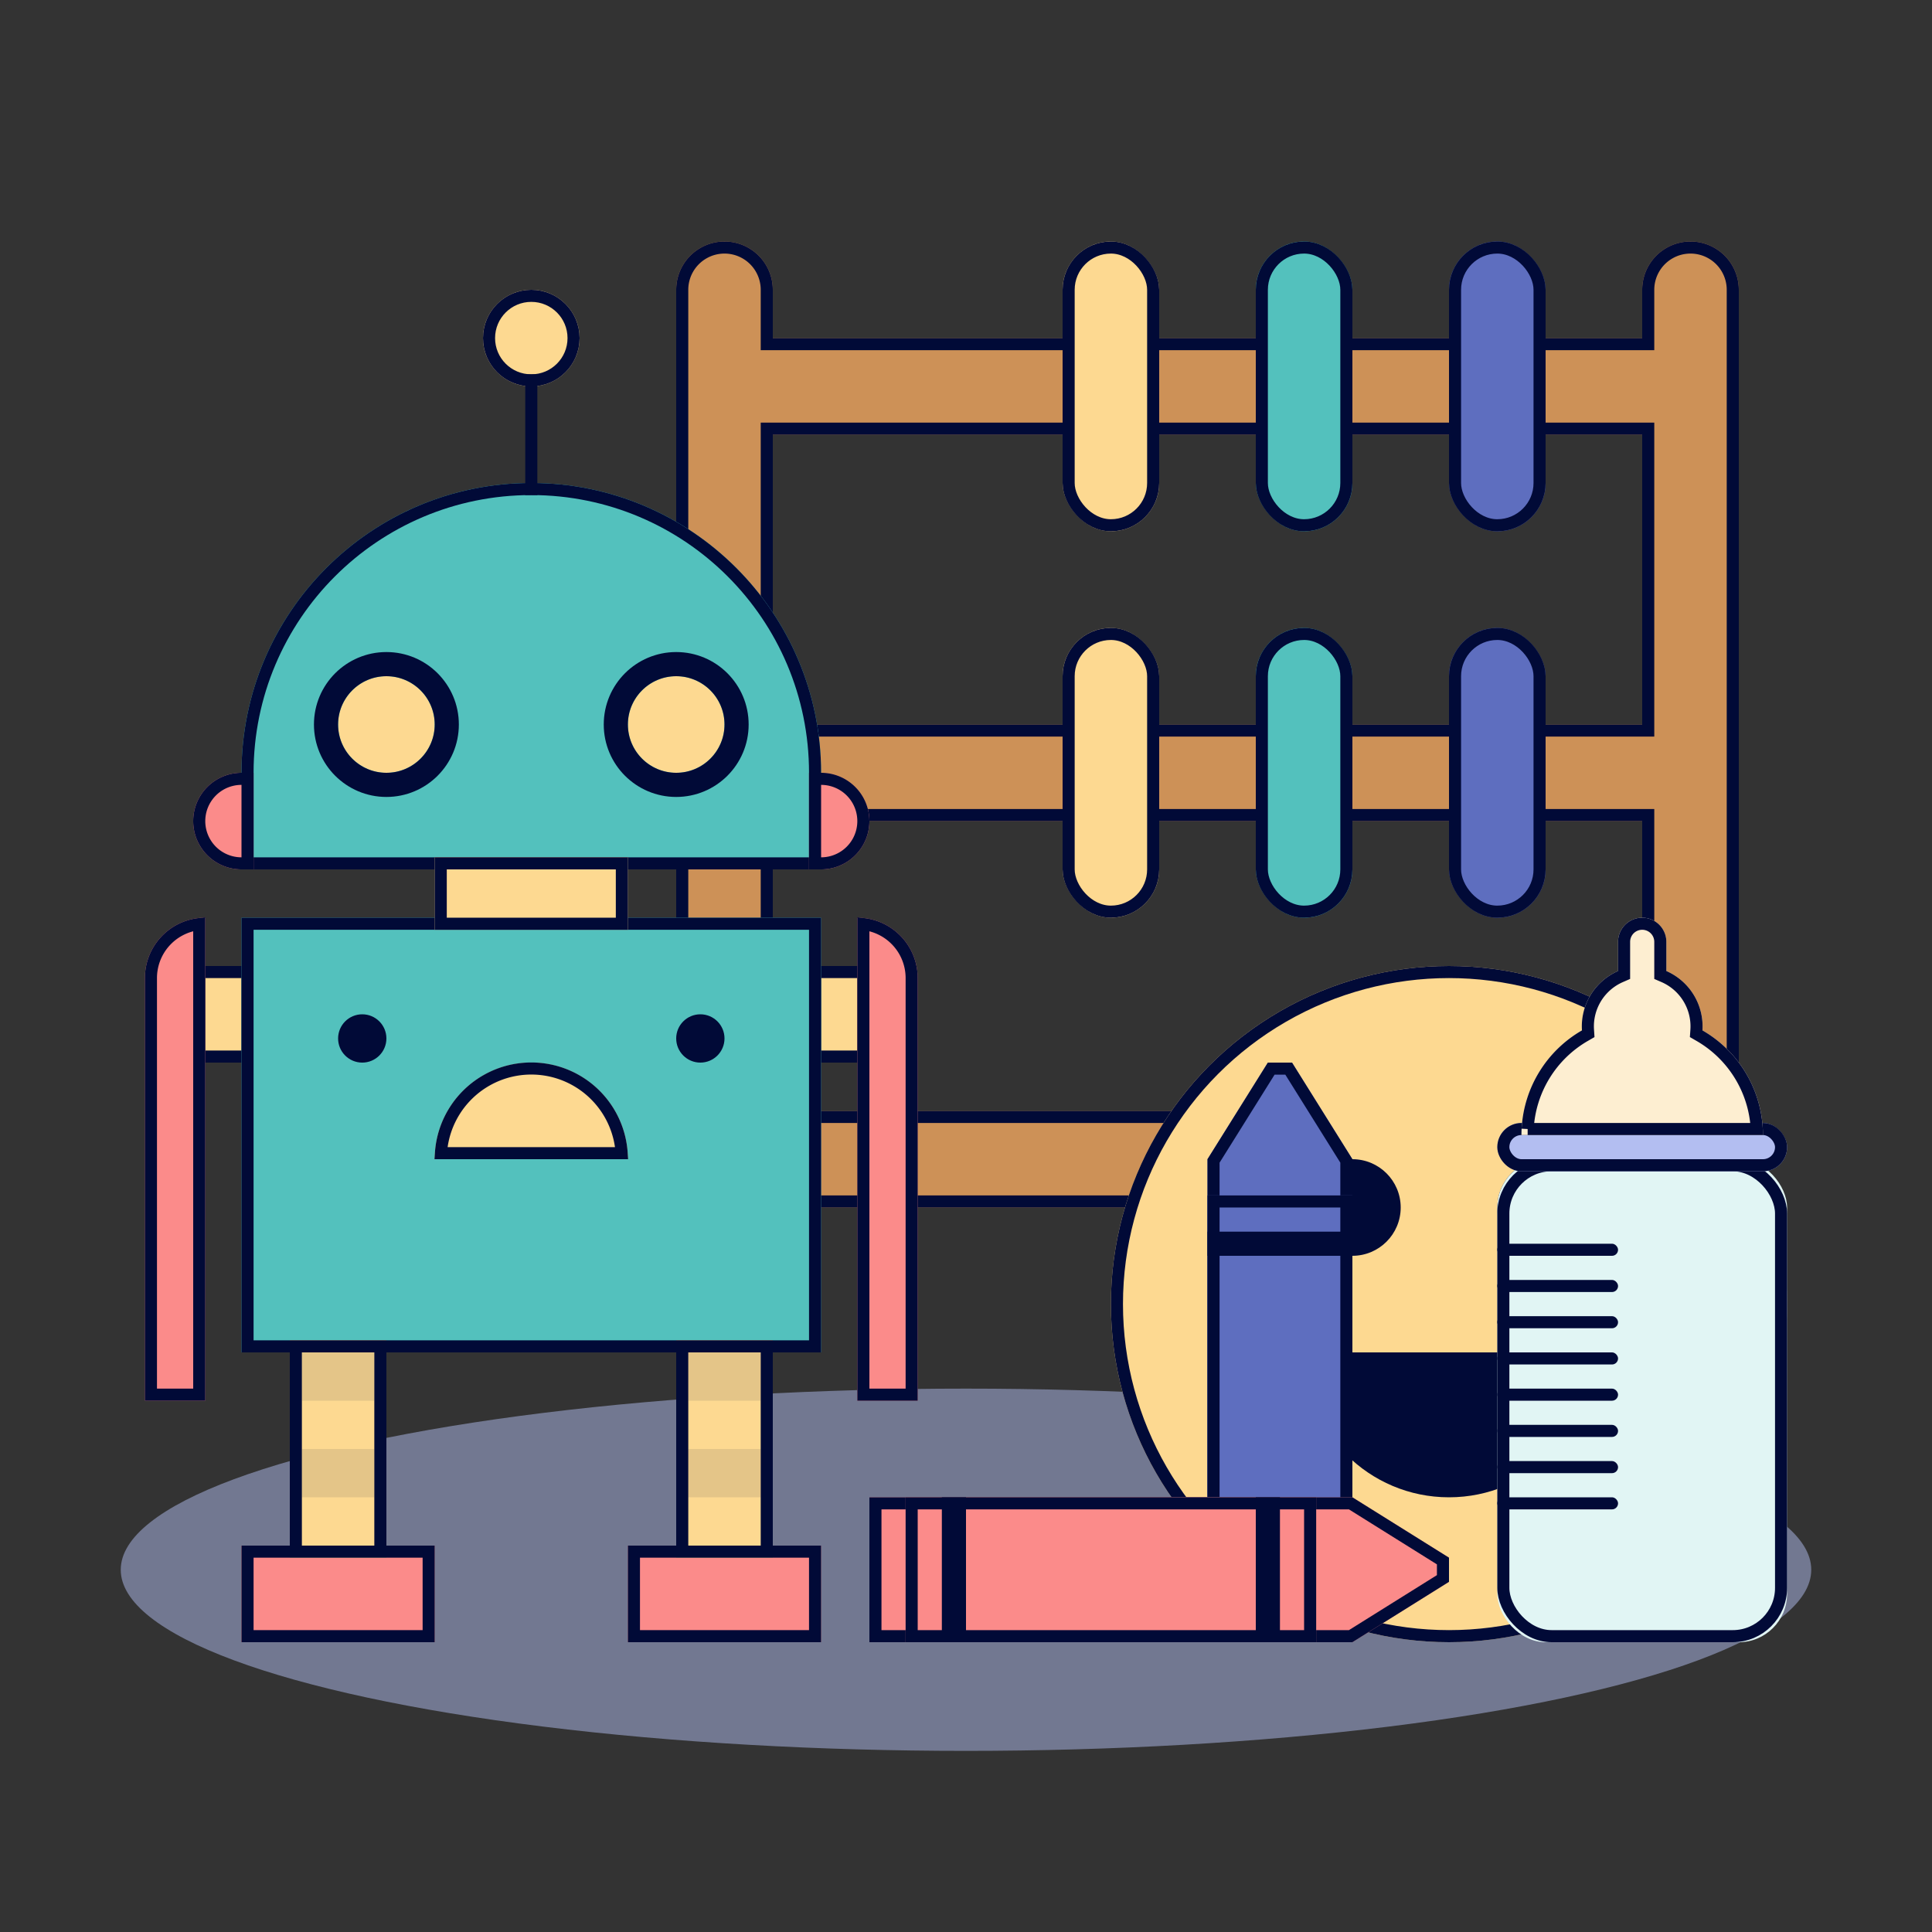 <svg xmlns="http://www.w3.org/2000/svg" xmlns:xlink="http://www.w3.org/1999/xlink" viewBox="0 0 160 160"><rect x="0" y="0" width="160" height="160" fill="#333333" stroke="none"/><defs><path id="a" d="M8 72h72V48H8v24zm0 8v36H0V4a4 4 0 118 0v4h72V4a4 4 0 118 0v112h-8V80H8zm0-40h72V16H8v24z"/><path id="i" d="M0 8l5-8h2l5 8v40H0V8z"/><path id="j" d="M0 11h12v34H0z"/><path id="k" d="M0 8l5-8h2l5 8v40H0V8z"/><path id="l" d="M0 11h12v34H0z"/><path id="n" d="M55 56h5v8h-5z"/><path id="o" d="M4 56h5v8H4z"/><path id="p" d="M59 52a5 5 0 015 5v35h-5V52z"/><path id="q" d="M5 52v40H0V57a5 5 0 015-5z"/><path id="r" d="M32 16c13.255 0 24 10.745 24 24v8H8v-8c0-13.255 10.745-24 24-24z"/><path id="s" d="M55 40h1a4 4 0 110 8h-1v-8z"/><path id="t" d="M4 40h1a4 4 0 110 8H4v-8z"/><path id="u" d="M8 52h48v36H8z"/><path id="v" d="M24 47h16v6H24z"/><path id="w" d="M40 104h16v8H40z"/><path id="x" d="M8 104h16v8H8z"/><path id="y" d="M12 87h8v18h-8z"/><path id="z" d="M44 87h8v18h-8z"/><path id="C" d="M40 72a8 8 0 10-16 0h16z"/><path id="F" d="M7.01 9.332A5.001 5.001 0 0110 4.416V2a2 2 0 114 0v2.416a5.001 5.001 0 012.99 4.916A9.996 9.996 0 0122 18H2a9.996 9.996 0 015.01-8.668z"/><rect id="b" width="8" height="24" x="64" rx="4"/><rect id="c" width="8" height="24" x="64" y="32" rx="4"/><rect id="d" width="8" height="24" x="48" rx="4"/><rect id="e" width="8" height="24" x="48" y="32" rx="4"/><rect id="f" width="8" height="24" x="32" rx="4"/><rect id="g" width="8" height="24" x="32" y="32" rx="4"/><rect id="D" width="24" height="40" y="20" rx="4"/><rect id="E" width="24" height="4" y="17" rx="2"/><circle id="h" cx="28" cy="28" r="28"/><circle id="m" cx="32" cy="4" r="4"/><circle id="A" cx="44" cy="36" r="4"/><circle id="B" cx="20" cy="36" r="4"/></defs><g fill="none" fill-rule="evenodd"><ellipse cx="80" cy="130" fill="#B3BEF1" opacity=".5" rx="70" ry="15"/><g transform="translate(56 20)"><use fill="#CD9157" xlink:href="#a"/><path stroke="#010A37" d="M80.5 72.5h-73v-25h73v25zm0 43h7V4a3.5 3.5 0 00-7 0v4.5h-73V4a3.5 3.5 0 00-7 0v111.5h7v-36h73v36zm-73-75v-25h73v25h-73z"/></g><g transform="translate(56 20)"><use fill="#5E6EBF" xlink:href="#b"/><rect width="7" height="23" x="64.5" y=".5" stroke="#010A37" rx="3.5"/></g><g transform="translate(56 20)"><use fill="#5E6EBF" xlink:href="#c"/><rect width="7" height="23" x="64.5" y="32.5" stroke="#010A37" rx="3.5"/></g><g transform="translate(56 20)"><use fill="#53C1BD" xlink:href="#d"/><rect width="7" height="23" x="48.5" y=".5" stroke="#010A37" rx="3.5"/></g><g transform="translate(56 20)"><use fill="#53C1BD" xlink:href="#e"/><rect width="7" height="23" x="48.5" y="32.5" stroke="#010A37" rx="3.5"/></g><g transform="translate(56 20)"><use fill="#FDD991" xlink:href="#f"/><rect width="7" height="23" x="32.5" y=".5" stroke="#010A37" rx="3.5"/></g><g transform="translate(56 20)"><use fill="#FDD991" xlink:href="#g"/><rect width="7" height="23" x="32.5" y="32.5" stroke="#010A37" rx="3.5"/></g><g transform="translate(92 80)"><use fill="#FDD991" xlink:href="#h"/><circle cx="28" cy="28" r="27.5" stroke="#010A37"/><circle cx="20" cy="20" r="4" fill="#010A37"/><circle cx="36" cy="20" r="4" fill="#010A37"/><path fill="#010A37" d="M16 32c0 6.627 5.373 12 12 12s12-5.373 12-12H16z"/></g><g transform="translate(100 88)"><use fill="#5E6EBF" xlink:href="#i"/><path stroke="#010A37" d="M.5 8.143V47.5h11V8.143L6.723.5H5.277L.5 8.143z"/></g><g transform="translate(100 88)"><use fill="#5E6EBF" xlink:href="#j"/><path stroke="#010A37" d="M.5 11.5h11v33H.5z"/></g><path fill="#010A37" d="M100 128h12v2h-12zm0-26h12v2h-12z"/><g transform="rotate(90 -2 122)"><use fill="#FB8B8A" xlink:href="#k"/><path stroke="#010A37" d="M.5 8.143V47.5h11V8.143L6.723.5H5.277L.5 8.143z"/></g><g transform="rotate(90 -2 122)"><use fill="#FB8B8A" xlink:href="#l"/><path stroke="#010A37" d="M.5 11.5h11v33H.5z"/></g><path fill="#010A37" d="M80 124v12h-2v-12zm26 0v12h-2v-12z"/><g transform="translate(12 24)"><use fill="#FDD991" xlink:href="#m"/><circle cx="32" cy="4" r="3.5" stroke="#010A37"/><use fill="#FDD991" xlink:href="#n"/><path stroke="#010A37" d="M55.5 56.5h4v7h-4z"/><use fill="#FDD991" xlink:href="#o"/><path stroke="#010A37" d="M4.5 56.5h4v7h-4z"/><use fill="#FB8B8A" xlink:href="#p"/><path stroke="#010A37" d="M59.5 52.527V91.5h4V57a4.5 4.5 0 00-4-4.473z"/><use fill="#FB8B8A" xlink:href="#q"/><path stroke="#010A37" d="M4.5 52.527A4.5 4.5 0 00.5 57v34.5h4V52.527z"/><use fill="#53C1BD" xlink:href="#r"/><path stroke="#010A37" d="M8.5 47.5h47V40c0-12.979-10.521-23.5-23.5-23.5S8.5 27.021 8.5 40v7.5z"/><use fill="#FB8B8A" xlink:href="#s"/><path stroke="#010A37" d="M55.5 40.5v7h.5a3.5 3.5 0 000-7h-.5z"/><g transform="matrix(-1 0 0 1 13 0)"><use fill="#FB8B8A" xlink:href="#t"/><path stroke="#010A37" d="M4.5 40.5v7H5a3.5 3.5 0 000-7h-.5z"/></g><use fill="#53C1BD" xlink:href="#u"/><path stroke="#010A37" d="M8.5 52.5h47v35h-47z"/><circle cx="46" cy="62" r="2" fill="#010A37"/><circle cx="18" cy="62" r="2" fill="#010A37"/><use fill="#FDD991" xlink:href="#v"/><path stroke="#010A37" d="M24.5 47.5h15v5h-15z"/><use fill="#FB8B8A" xlink:href="#w"/><path stroke="#010A37" d="M40.5 104.5h15v7h-15z"/><use fill="#FB8B8A" xlink:href="#x"/><path stroke="#010A37" d="M8.5 104.5h15v7h-15z"/><use fill="#FDD991" xlink:href="#y"/><path stroke="#010A37" d="M12.5 87.5h7v17h-7z"/><use fill="#FDD991" xlink:href="#z"/><path stroke="#010A37" d="M44.5 87.5h7v17h-7z"/><use fill="#FDD991" xlink:href="#A"/><circle cx="44" cy="36" r="5" stroke="#010A37" stroke-width="2"/><use fill="#FDD991" xlink:href="#B"/><circle cx="20" cy="36" r="5" stroke="#010A37" stroke-width="2"/><use fill="#FDD991" xlink:href="#C"/><path stroke="#010A37" d="M39.484 71.5a7.5 7.5 0 00-14.968 0h14.968z"/><path fill="#010A37" fill-opacity=".1" d="M45 88h6v4h-6zm-32 0h6v4h-6zm32 8h6v4h-6zm-32 0h6v4h-6z"/><path stroke="#010A37" d="M32 7v10"/></g><g transform="translate(124 76)"><use fill="#E1F5F4" xlink:href="#D"/><rect width="23" height="39" x=".5" y="20.5" stroke="#010A37" rx="4"/><rect width="10" height="1" y="48" fill="#010A37" rx=".5"/><rect width="10" height="1" y="45" fill="#010A37" rx=".5"/><rect width="10" height="1" y="42" fill="#010A37" rx=".5"/><rect width="10" height="1" y="39" fill="#010A37" rx=".5"/><rect width="10" height="1" y="36" fill="#010A37" rx=".5"/><rect width="10" height="1" y="33" fill="#010A37" rx=".5"/><rect width="10" height="1" y="30" fill="#010A37" rx=".5"/><rect width="10" height="1" y="27" fill="#010A37" rx=".5"/><use fill="#B3BEF1" xlink:href="#E"/><rect width="23" height="3" x=".5" y="17.5" stroke="#010A37" rx="1.5"/><use fill="#FDEED1" xlink:href="#F"/><path stroke="#010A37" d="M2.513 17.5h18.974a9.495 9.495 0 00-4.748-7.735l-.27-.156.021-.31a4.5 4.5 0 00-2.69-4.425l-.3-.13V2a1.5 1.5 0 00-3 0v2.743l-.3.131A4.5 4.5 0 007.51 9.3l.02.31-.27.156A9.495 9.495 0 002.514 17.5z"/></g></g></svg>